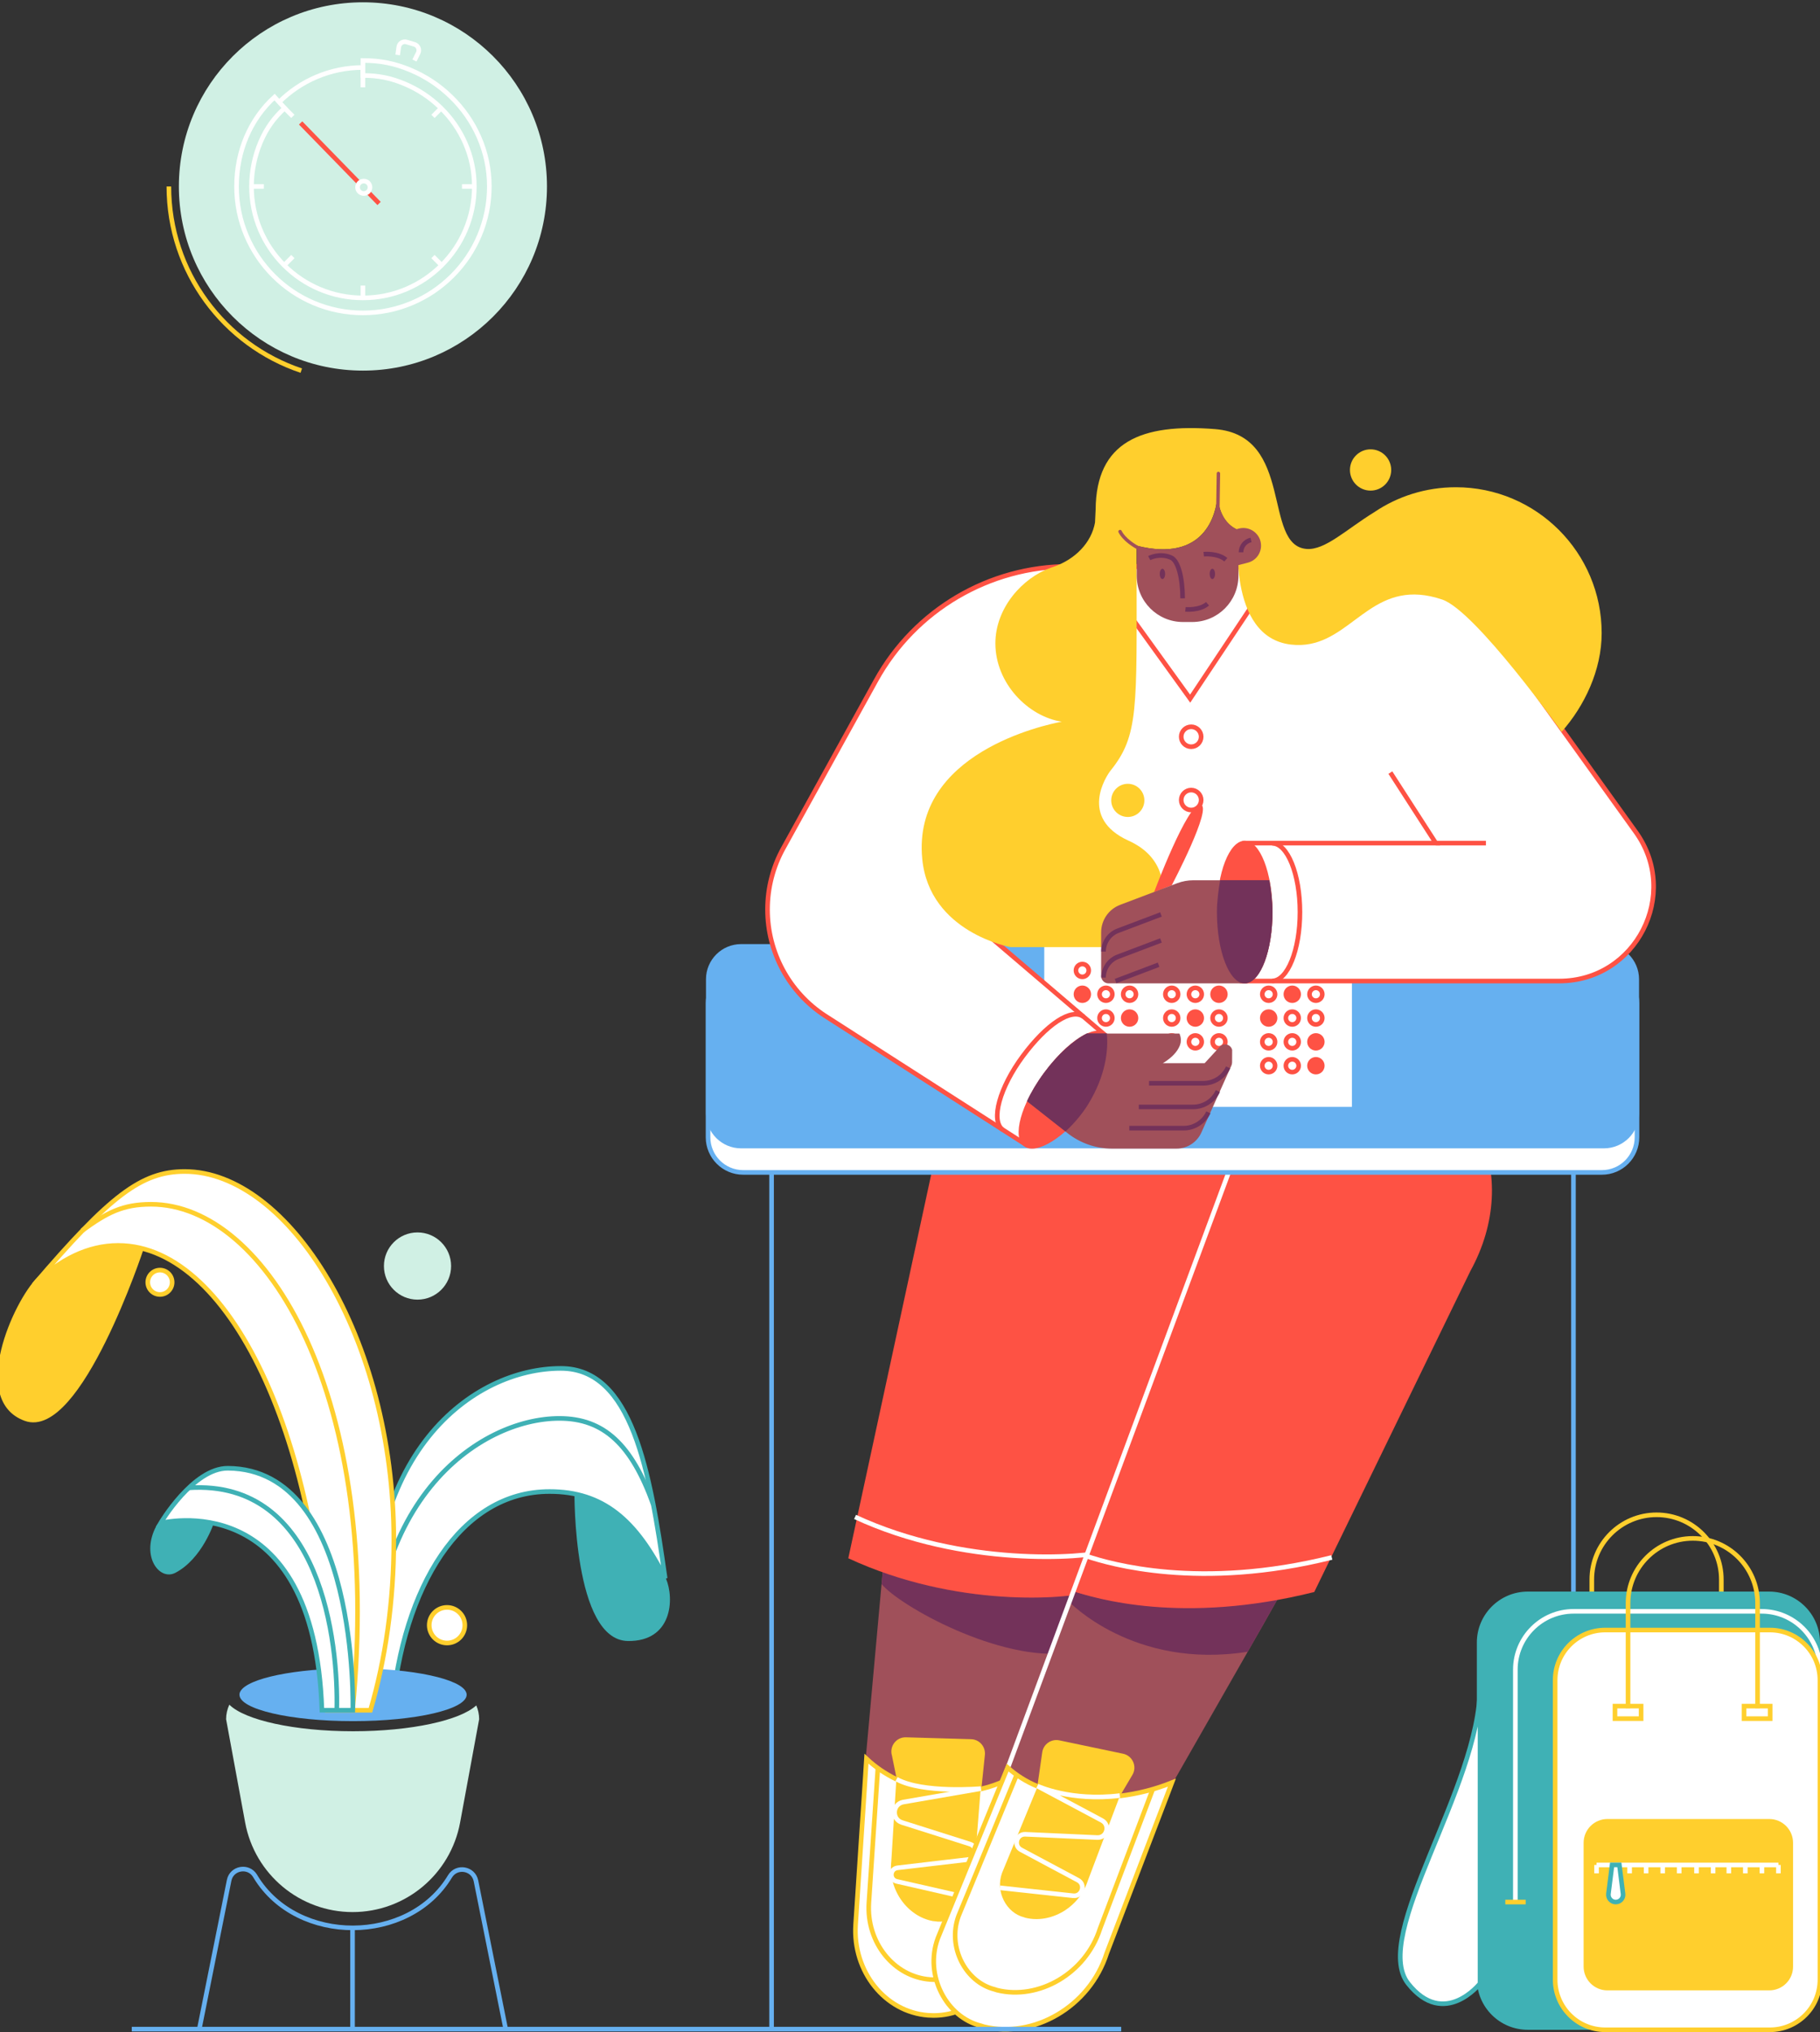 <svg
  fill="none" height="441" viewBox="0 0 395 441"
  width="395" xmlns="http://www.w3.org/2000/svg"
>
  <rect x="0" y="0" width="395" height="441" fill="#333333" stroke="none"/>
  <g clipPath="url(#clip0_1955_53648)">
    <path d="M236.762 345.45L234.278 352.229L222.798 383.495C218.491 386.54 213.052 388.495 206.952 388.495C206.231 388.495 205.364 388.319 204.629 388.275C198.25 387.834 192.135 385.039 187.901 381.48L191.326 343.773L191.576 341.038C210.083 348.214 231.661 347.008 236.762 345.45Z" fill="#A0505A" />
    <path d="M236.762 345.45L231.896 358.685C217.05 360.7 195.295 348.553 191.341 343.773L191.591 341.038C210.082 348.214 231.661 347.008 236.762 345.45Z" fill="#73325A" />
    <path
      d="M223.034 383.452L219.52 420.262C218.888 429.969 211.451 437.395 202.631 437.395C202.234 437.395 201.837 437.381 201.426 437.351C192.077 436.645 185.036 427.836 185.697 417.689L187.829 385.158L188.049 381.672C189.931 383.437 192.121 384.952 194.546 386.128C197.589 387.599 200.985 388.555 204.615 388.834C205.35 388.893 206.071 388.923 206.791 388.923C208.878 388.923 210.921 388.687 212.862 388.246C212.92 388.231 212.994 388.217 213.053 388.202C216.684 387.349 220.006 385.775 222.769 383.643C222.872 383.584 222.96 383.525 223.034 383.452Z" fill="white" stroke="#FFCF2D"
      strokeMiterlimit="10" strokeWidth="1.003"
    />
    <path
      d="M219.665 385.687L217.181 415.144C216.652 423.351 210.361 429.63 202.893 429.63C202.555 429.63 202.217 429.616 201.879 429.586C193.986 428.983 188.018 421.542 188.576 412.953L190.531 383.643" stroke="#FFCF2D" strokeMiterlimit="10"
      strokeWidth="1.003"
    />
    <path d="M213.022 387.878C211.082 388.275 208.891 388.349 206.804 388.349C206.084 388.349 205.364 388.319 204.629 388.275C200.998 388.025 197.588 387.143 194.56 385.79L193.589 381.025C192.972 378.996 194.515 376.951 196.647 377.025L210.758 377.437C212.552 377.481 213.919 379.04 213.757 380.819L213.022 387.878Z" fill="#FFCF2D" />
    <path d="M212.874 387.731L211.096 410.1C210.787 414.438 206.671 417.644 202.791 416.938L202.482 416.909C196.955 415.894 192.722 410.129 193.442 403.953L194.559 385.775C197.602 387.128 200.997 388.011 204.628 388.261C205.363 388.32 206.083 388.334 206.804 388.334C208.891 388.349 210.934 388.128 212.874 387.731Z" fill="#FFCF2D" />
    <path
      d="M210.715 411.968L194.62 408.291C192.988 407.924 193.106 405.556 194.781 405.35L210.172 403.541C212.009 403.32 212.259 400.747 210.495 400.188L195.751 395.511C193.502 394.791 193.679 391.555 196.001 391.085L212.891 388.158C212.891 388.158 200.279 389.261 194.576 386.114" stroke="white" strokeLinecap="round"
      strokeLinejoin="round" strokeMiterlimit="10" strokeWidth="1.003"
    />
    <path d="M267.13 262.726L236.761 345.45C231.661 347.009 207.598 349.068 184.108 338.17L202.585 252.652C204.305 239.71 215.33 230.033 228.398 230.033H241.98C259.046 230.019 271.511 246.196 267.13 262.726Z" fill="#FE5244" />
    <path
      d="M240.288 336.626C235.187 338.185 209.067 340.097 185.577 329.199" stroke="white" strokeLinecap="round"
      strokeMiterlimit="10" strokeWidth="1.203"
    />
    <path d="M277.252 347.082L274.194 352.509L254.629 386.761C247.089 389.746 238.195 390.849 230.228 389.173L229.229 388.893C225.289 388.07 221.262 385.864 218.41 383.393L232.683 345.229C232.683 345.229 232.698 345.229 232.713 345.229C237.637 346.862 254.571 351.45 277.252 347.082Z" fill="#A0505A" />
    <path d="M277.254 347.082L270.801 358.451C245.959 362.421 231.877 347.465 231.877 347.465L232.701 345.244C237.64 346.862 254.573 351.45 277.254 347.082Z" fill="#73325A" />
    <path d="M319.117 275.844L285.235 345.494C256.556 352.671 237.594 346.862 232.699 345.244L268.154 250.372C270.579 244.622 274.607 239.872 279.59 236.563C284.573 233.254 290.512 231.386 296.744 231.386C320.351 231.386 330.523 255.152 319.117 275.844Z" fill="#FE5244" />
    <path
      d="M289.043 337.994C260.364 345.17 240.814 339.361 235.919 337.744" stroke="white" strokeLinecap="round"
      strokeMiterlimit="10" strokeWidth="1.203"
    />
    <path
      d="M268.155 250.373L216.046 390.908" stroke="white" strokeMiterlimit="10"
      strokeWidth="1.203"
    />
    <path
      d="M254.336 386.863L253.189 389.878L240.195 423.894C236.476 435.557 224.246 442.483 213.501 439.822L212.913 439.63C205.372 437.763 200.58 428.674 203.535 420.644L218.381 384.349L218.69 383.599C220.557 385.275 222.732 386.658 225.158 387.658C226.451 388.187 227.818 388.614 229.244 388.922L230.244 389.202C234.462 390.084 238.813 390.246 243.105 389.746C246.957 389.275 250.749 388.305 254.336 386.863Z" fill="white" stroke="#FFCF2D"
      strokeMiterlimit="10" strokeWidth="1.003"
    />
    <path
      d="M250.132 388.437L238.74 418.556C235.624 428.321 225.379 434.13 216.383 431.895L215.897 431.733C209.577 430.16 205.564 422.556 208.033 415.821L220.616 385.261" stroke="#FFCF2D" strokeLinecap="round"
      strokeMiterlimit="10" strokeWidth="1.003"
    />
    <path d="M245.766 385.187L243.091 389.717C238.813 390.217 234.462 390.055 230.229 389.173L229.229 388.893C227.804 388.599 226.437 388.173 225.143 387.628L226.201 380.275C226.451 378.51 228.156 377.319 229.906 377.687L243.723 380.584C245.81 381.011 246.854 383.364 245.766 385.187Z" fill="#FFCF2D" />
    <path d="M243.09 389.717L243.016 389.834L236.108 408.1C234.211 414.027 228.008 417.541 222.54 416.188L222.246 416.086C218.41 415.13 215.969 410.512 217.483 406.438L225.112 387.908L225.157 387.628C226.45 388.158 227.817 388.584 229.243 388.893L230.242 389.173C234.461 390.07 238.812 390.217 243.09 389.717Z" fill="#FFCF2D" />
    <path
      d="M217.044 409.688L232.92 411.409C234.875 411.615 235.698 408.968 233.963 408.041L221.601 401.438C219.911 400.541 220.616 397.982 222.527 398.07L238.138 398.776C240.24 398.879 241.004 396.055 239.152 395.07L225.144 387.599C225.144 387.599 232.361 390.996 243.048 389.673" stroke="white" strokeLinecap="round"
      strokeLinejoin="round" strokeMiterlimit="10" strokeWidth="1.003"
    />
    <path d="M78.768 80.428C100.829 80.428 118.712 62.535 118.712 40.464C118.712 18.392 100.829 0.5 78.768 0.5C56.707 0.5 38.823 18.392 38.823 40.464C38.823 62.535 56.707 80.428 78.768 80.428Z" fill="#D0F0E4" />
    <path
      d="M65.386 80.433C48.685 74.84 36.649 59.059 36.649 40.464" stroke="#FFCF2D" strokeMiterlimit="10"
      strokeWidth="0.517"
    />
    <path
      d="M78.766 66.277C93.015 66.277 104.567 54.72 104.567 40.464C104.567 26.207 93.015 14.65 78.766 14.65C64.516 14.65 52.965 26.207 52.965 40.464C52.965 54.72 64.516 66.277 78.766 66.277Z" stroke="white" strokeDasharray="2.22 2.22"
      strokeLinecap="round" strokeMiterlimit="10" strokeWidth="0.739"
    />
    <path
      d="M78.764 14.656V18.953" stroke="white" strokeLinecap="round"
      strokeMiterlimit="10" strokeWidth="1.109"
    />
    <path
      d="M78.764 61.974V66.277" stroke="white" strokeLinecap="round"
      strokeMiterlimit="10" strokeWidth="1.109"
    />
    <path
      d="M60.52 22.21L63.559 25.256" stroke="white" strokeLinecap="round"
      strokeMiterlimit="10" strokeWidth="1.109"
    />
    <path
      d="M93.963 55.676L97.002 58.717" stroke="white" strokeLinecap="round"
      strokeMiterlimit="10" strokeWidth="1.109"
    />
    <path
      d="M52.965 40.464H57.266" stroke="white" strokeLinecap="round"
      strokeMiterlimit="10" strokeWidth="1.109"
    />
    <path
      d="M100.266 40.464H104.561" stroke="white" strokeLinecap="round"
      strokeMiterlimit="10" strokeWidth="1.109"
    />
    <path
      d="M60.52 58.717L63.559 55.677" stroke="white" strokeLinecap="round"
      strokeMiterlimit="10" strokeWidth="1.109"
    />
    <path
      d="M93.963 25.256L97.002 22.21" stroke="white" strokeLinecap="round"
      strokeMiterlimit="10" strokeWidth="1.109"
    />
    <path
      d="M78.763 67.903C75.064 67.903 71.472 67.177 68.087 65.746C64.82 64.364 61.89 62.386 59.371 59.866C56.852 57.346 54.875 54.414 53.493 51.146C52.063 47.764 51.337 44.171 51.337 40.464C51.337 32.86 54.284 25.88 59.587 21.062L61.77 23.468C59.512 25.522 57.849 27.777 56.559 30.801C55.265 33.841 54.582 37.18 54.582 40.458C54.582 43.726 55.221 46.891 56.483 49.872C57.702 52.75 59.447 55.341 61.667 57.563C63.889 59.785 66.472 61.53 69.354 62.744C72.334 64.007 75.497 64.646 78.763 64.646C82.03 64.646 85.193 64.007 88.173 62.744C91.049 61.524 93.638 59.779 95.859 57.563C98.08 55.341 99.825 52.755 101.043 49.872C102.305 46.891 102.945 43.726 102.945 40.458C102.945 37.207 102.284 34.047 100.978 31.061C99.722 28.189 97.923 25.598 95.637 23.37C93.357 21.148 90.713 19.398 87.777 18.173C84.749 16.91 82.041 16.379 78.774 16.379V13.127C82.474 13.127 85.605 13.745 89.028 15.171C92.344 16.553 95.328 18.525 97.907 21.04C100.496 23.566 102.533 26.498 103.958 29.755C105.442 33.153 106.2 36.751 106.2 40.453C106.2 44.155 105.474 47.748 104.044 51.135C102.663 54.403 100.686 57.335 98.167 59.855C95.648 62.375 92.717 64.353 89.451 65.735C86.055 67.177 82.463 67.903 78.763 67.903Z" fill="#D0F0E4" stroke="white"
      strokeLinecap="round" strokeLinejoin="round" strokeMiterlimit="10"
      strokeWidth="1.109"
    />
    <path
      d="M65.246 26.682L82.271 44.154" stroke="#FE5244" strokeLinecap="round"
      strokeMiterlimit="10" strokeWidth="0.517"
    />
    <path
      d="M78.949 41.992C79.694 41.992 80.298 41.388 80.298 40.643C80.298 39.898 79.694 39.294 78.949 39.294C78.204 39.294 77.601 39.898 77.601 40.643C77.601 41.388 78.204 41.992 78.949 41.992Z" fill="#D0F0E4" stroke="white"
      strokeLinecap="round" strokeMiterlimit="10" strokeWidth="1.109"
    />
    <path
      d="M86.306 11.93L86.549 10.19C86.669 9.388 87.476 8.879 88.25 9.117L89.951 9.632C90.726 9.865 91.116 10.738 90.769 11.475L89.946 13.133" stroke="white" strokeLinecap="round"
      strokeMiterlimit="10" strokeWidth="1.109"
    />
    <path
      d="M167.457 440.366V248.001H341.493V440.366" stroke="#66B0F0" strokeMiterlimit="10"
      strokeWidth="1.221"
    />
    <path
      d="M347.656 254.436H161.294C157.086 254.436 153.669 251.017 153.669 246.807V217.739C153.669 213.529 157.086 210.11 161.294 210.11H347.656C351.864 210.11 355.281 213.529 355.281 217.739V246.807C355.281 251.017 351.864 254.436 347.656 254.436Z" fill="white" stroke="#66B0F0"
      strokeMiterlimit="10" strokeWidth="1.221"
    />
    <path d="M348.103 249.211H160.846C156.638 249.211 153.221 245.792 153.221 241.582V212.514C153.221 208.304 156.638 204.885 160.846 204.885H348.103C352.311 204.885 355.728 208.304 355.728 212.514V241.582C355.728 245.792 352.311 249.211 348.103 249.211Z" fill="#66B0F0" />
    <path
      d="M345.473 365.584V342.802C345.473 335.039 351.77 328.739 359.53 328.739C367.289 328.739 373.586 335.039 373.586 342.802V365.584" stroke="#FFCF2D" strokeMiterlimit="10"
      strokeWidth="1.221"
    />
    <path d="M331.581 440.5H383.943C390.046 440.5 395 435.543 395 429.437V356.463C395 350.356 390.046 345.4 383.943 345.4H331.581C325.478 345.4 320.524 350.356 320.524 356.463V429.437C320.524 435.558 325.478 440.5 331.581 440.5Z" fill="#3FB1B5" />
    <path
      d="M394.986 362.345C394.986 355.358 389.316 349.685 382.332 349.685H341.535C334.552 349.685 328.881 355.358 328.881 362.345V412.776" stroke="white" strokeMiterlimit="10"
      strokeWidth="1.221"
    />
    <path
      d="M384.108 440.5H348.399C342.386 440.5 337.521 435.633 337.521 429.616V364.629C337.521 358.612 342.386 353.745 348.399 353.745H384.108C390.121 353.745 394.986 358.612 394.986 364.629V429.616C394.986 435.633 390.121 440.5 384.108 440.5Z" fill="white" stroke="#FFCF2D"
      strokeMiterlimit="10" strokeWidth="1.221"
    />
    <path
      d="M353.337 370.705V347.923C353.337 340.16 359.634 333.859 367.394 333.859C375.153 333.859 381.45 340.16 381.45 347.923V370.705" stroke="#FFCF2D" strokeMiterlimit="10"
      strokeWidth="1.221"
    />
    <path d="M383.988 431.945H348.861C346.011 431.945 343.698 429.631 343.698 426.78V399.922C343.698 397.07 346.011 394.756 348.861 394.756H383.988C386.838 394.756 389.151 397.07 389.151 399.922V426.78C389.166 429.631 386.853 431.945 383.988 431.945Z" fill="#FFCF2D" />
    <path
      d="M331.118 412.776H326.701" stroke="#FFCF2D" strokeMiterlimit="10"
      strokeWidth="1.221"
    />
    <path
      d="M321.211 366.062C321.211 387.829 297.425 420.121 305.617 430.467C313.436 440.336 321.211 430.452 321.211 430.452V366.062Z" fill="white" stroke="#3FB1B5"
      strokeMiterlimit="10" strokeWidth="1.221"
    />
    <path
      d="M346.505 404.729H385.974" stroke="white" strokeLinecap="round"
      strokeMiterlimit="10" strokeWidth="1.018"
    />
    <path
      d="M356.173 370.257H350.503V372.974H356.173V370.257Z" stroke="#FFCF2D" strokeMiterlimit="10"
      strokeWidth="1.221"
    />
    <path
      d="M384.183 370.257H378.513V372.974H384.183V370.257Z" stroke="#FFCF2D" strokeMiterlimit="10"
      strokeWidth="1.221"
    />
    <path
      d="M346.504 406.55V404.729" stroke="white" strokeLinecap="round"
      strokeMiterlimit="10" strokeWidth="1.018"
    />
    <path
      d="M350.085 406.55V404.729" stroke="white" strokeLinecap="round"
      strokeMiterlimit="10" strokeWidth="1.018"
    />
    <path
      d="M353.681 406.55V404.729" stroke="white" strokeLinecap="round"
      strokeMiterlimit="10" strokeWidth="1.018"
    />
    <path
      d="M357.262 406.55V404.729" stroke="white" strokeLinecap="round"
      strokeMiterlimit="10" strokeWidth="1.018"
    />
    <path
      d="M360.86 406.55V404.729" stroke="white" strokeLinecap="round"
      strokeMiterlimit="10" strokeWidth="1.018"
    />
    <path
      d="M364.44 406.55V404.729" stroke="white" strokeLinecap="round"
      strokeMiterlimit="10" strokeWidth="1.018"
    />
    <path
      d="M368.199 406.55V404.729" stroke="white" strokeLinecap="round"
      strokeMiterlimit="10" strokeWidth="1.018"
    />
    <path
      d="M371.797 406.55V404.729" stroke="white" strokeLinecap="round"
      strokeMiterlimit="10" strokeWidth="1.018"
    />
    <path
      d="M375.215 406.55V404.729" stroke="white" strokeLinecap="round"
      strokeMiterlimit="10" strokeWidth="1.018"
    />
    <path
      d="M378.793 406.55V404.729" stroke="white" strokeLinecap="round"
      strokeMiterlimit="10" strokeWidth="1.018"
    />
    <path
      d="M382.393 406.55V404.729" stroke="white" strokeLinecap="round"
      strokeMiterlimit="10" strokeWidth="1.018"
    />
    <path
      d="M385.974 406.55V404.729" stroke="white" strokeLinecap="round"
      strokeMiterlimit="10" strokeWidth="1.018"
    />
    <path
      d="M350.667 412.776C349.697 412.776 348.966 411.925 349.086 410.97L349.876 404.714H351.458L352.248 410.97C352.383 411.925 351.637 412.776 350.667 412.776Z" fill="white" stroke="#3FB1B5"
      strokeMiterlimit="10" strokeWidth="1.221"
    />
    <path d="M293.415 204.87H226.639V240.208H293.415V204.87Z" fill="white" />
    <path
      d="M285.593 232.668C286.359 232.668 286.98 232.047 286.98 231.28C286.98 230.513 286.359 229.892 285.593 229.892C284.826 229.892 284.205 230.513 284.205 231.28C284.205 232.047 284.826 232.668 285.593 232.668Z" fill="#FE5244" stroke="#FE5244"
      strokeMiterlimit="10" strokeWidth="1.018"
    />
    <path
      d="M280.463 232.668C281.229 232.668 281.85 232.047 281.85 231.28C281.85 230.513 281.229 229.892 280.463 229.892C279.696 229.892 279.075 230.513 279.075 231.28C279.075 232.047 279.696 232.668 280.463 232.668Z" fill="white" stroke="#FE5244"
      strokeMiterlimit="10" strokeWidth="1.018"
    />
    <path
      d="M275.343 232.668C276.109 232.668 276.731 232.047 276.731 231.28C276.731 230.513 276.109 229.892 275.343 229.892C274.577 229.892 273.956 230.513 273.956 231.28C273.956 232.047 274.577 232.668 275.343 232.668Z" fill="white" stroke="#FE5244"
      strokeMiterlimit="10" strokeWidth="1.018"
    />
    <path
      d="M285.593 227.488C286.359 227.488 286.98 226.867 286.98 226.1C286.98 225.333 286.359 224.711 285.593 224.711C284.826 224.711 284.205 225.333 284.205 226.1C284.205 226.867 284.826 227.488 285.593 227.488Z" fill="#FE5244" stroke="#FE5244"
      strokeMiterlimit="10" strokeWidth="1.018"
    />
    <path
      d="M280.463 227.488C281.229 227.488 281.85 226.867 281.85 226.1C281.85 225.333 281.229 224.711 280.463 224.711C279.696 224.711 279.075 225.333 279.075 226.1C279.075 226.867 279.696 227.488 280.463 227.488Z" fill="white" stroke="#FE5244"
      strokeMiterlimit="10" strokeWidth="1.018"
    />
    <path
      d="M275.343 227.488C276.109 227.488 276.731 226.867 276.731 226.1C276.731 225.333 276.109 224.711 275.343 224.711C274.577 224.711 273.956 225.333 273.956 226.1C273.956 226.867 274.577 227.488 275.343 227.488Z" fill="white" stroke="#FE5244"
      strokeMiterlimit="10" strokeWidth="1.018"
    />
    <path
      d="M285.593 217.157C286.359 217.157 286.98 216.535 286.98 215.768C286.98 215.002 286.359 214.38 285.593 214.38C284.826 214.38 284.205 215.002 284.205 215.768C284.205 216.535 284.826 217.157 285.593 217.157Z" fill="white" stroke="#FE5244"
      strokeMiterlimit="10" strokeWidth="1.018"
    />
    <path
      d="M280.463 217.157C281.229 217.157 281.85 216.535 281.85 215.768C281.85 215.002 281.229 214.38 280.463 214.38C279.696 214.38 279.075 215.002 279.075 215.768C279.075 216.535 279.696 217.157 280.463 217.157Z" fill="#FE5244" stroke="#FE5244"
      strokeMiterlimit="10" strokeWidth="1.018"
    />
    <path
      d="M275.343 217.157C276.109 217.157 276.731 216.535 276.731 215.768C276.731 215.002 276.109 214.38 275.343 214.38C274.577 214.38 273.956 215.002 273.956 215.768C273.956 216.535 274.577 217.157 275.343 217.157Z" fill="white" stroke="#FE5244"
      strokeMiterlimit="10" strokeWidth="1.018"
    />
    <path
      d="M285.593 222.323C286.359 222.323 286.98 221.701 286.98 220.934C286.98 220.168 286.359 219.546 285.593 219.546C284.826 219.546 284.205 220.168 284.205 220.934C284.205 221.701 284.826 222.323 285.593 222.323Z" fill="white" stroke="#FE5244"
      strokeMiterlimit="10" strokeWidth="1.018"
    />
    <path
      d="M280.463 222.323C281.229 222.323 281.85 221.701 281.85 220.934C281.85 220.168 281.229 219.546 280.463 219.546C279.696 219.546 279.075 220.168 279.075 220.934C279.075 221.701 279.696 222.323 280.463 222.323Z" fill="white" stroke="#FE5244"
      strokeMiterlimit="10" strokeWidth="1.018"
    />
    <path
      d="M275.343 222.323C276.109 222.323 276.731 221.701 276.731 220.934C276.731 220.168 276.109 219.546 275.343 219.546C274.577 219.546 273.956 220.168 273.956 220.934C273.956 221.701 274.577 222.323 275.343 222.323Z" fill="#FE5244" stroke="#FE5244"
      strokeMiterlimit="10" strokeWidth="1.018"
    />
    <path
      d="M245.158 222.323C245.924 222.323 246.546 221.701 246.546 220.934C246.546 220.168 245.924 219.546 245.158 219.546C244.392 219.546 243.771 220.168 243.771 220.934C243.771 221.701 244.392 222.323 245.158 222.323Z" fill="#FE5244" stroke="#FE5244"
      strokeMiterlimit="10" strokeWidth="1.018"
    />
    <path
      d="M240.024 222.323C240.79 222.323 241.411 221.701 241.411 220.934C241.411 220.168 240.79 219.546 240.024 219.546C239.257 219.546 238.636 220.168 238.636 220.934C238.636 221.701 239.257 222.323 240.024 222.323Z" fill="white" stroke="#FE5244"
      strokeMiterlimit="10" strokeWidth="1.018"
    />
    <path
      d="M234.905 211.991C235.671 211.991 236.293 211.37 236.293 210.603C236.293 209.836 235.671 209.214 234.905 209.214C234.139 209.214 233.518 209.836 233.518 210.603C233.518 211.37 234.139 211.991 234.905 211.991Z" fill="white" stroke="#FE5244"
      strokeMiterlimit="10" strokeWidth="1.018"
    />
    <path
      d="M245.155 217.156C245.921 217.156 246.542 216.535 246.542 215.768C246.542 215.001 245.921 214.379 245.155 214.379C244.388 214.379 243.767 215.001 243.767 215.768C243.767 216.535 244.388 217.156 245.155 217.156Z" fill="white" stroke="#FE5244"
      strokeMiterlimit="10" strokeWidth="1.018"
    />
    <path
      d="M240.025 217.156C240.791 217.156 241.412 216.535 241.412 215.768C241.412 215.001 240.791 214.379 240.025 214.379C239.258 214.379 238.637 215.001 238.637 215.768C238.637 216.535 239.258 217.156 240.025 217.156Z" fill="white" stroke="#FE5244"
      strokeMiterlimit="10" strokeWidth="1.018"
    />
    <path
      d="M234.905 217.156C235.671 217.156 236.293 216.535 236.293 215.768C236.293 215.001 235.671 214.379 234.905 214.379C234.139 214.379 233.518 215.001 233.518 215.768C233.518 216.535 234.139 217.156 234.905 217.156Z" fill="#FE5244" stroke="#FE5244"
      strokeMiterlimit="10" strokeWidth="1.018"
    />
    <path
      d="M264.556 227.488C265.323 227.488 265.944 226.867 265.944 226.1C265.944 225.333 265.323 224.711 264.556 224.711C263.79 224.711 263.169 225.333 263.169 226.1C263.169 226.867 263.79 227.488 264.556 227.488Z" fill="white" stroke="#FE5244"
      strokeMiterlimit="10" strokeWidth="1.018"
    />
    <path
      d="M259.425 227.488C260.191 227.488 260.813 226.867 260.813 226.1C260.813 225.333 260.191 224.711 259.425 224.711C258.659 224.711 258.038 225.333 258.038 226.1C258.038 226.867 258.659 227.488 259.425 227.488Z" fill="white" stroke="#FE5244"
      strokeMiterlimit="10" strokeWidth="1.018"
    />
    <path
      d="M254.305 227.488C255.072 227.488 255.693 226.867 255.693 226.1C255.693 225.333 255.072 224.711 254.305 224.711C253.539 224.711 252.918 225.333 252.918 226.1C252.918 226.867 253.539 227.488 254.305 227.488Z" fill="#FE5244" stroke="#FE5244"
      strokeMiterlimit="10" strokeWidth="1.018"
    />
    <path
      d="M264.556 217.157C265.323 217.157 265.944 216.535 265.944 215.768C265.944 215.002 265.323 214.38 264.556 214.38C263.79 214.38 263.169 215.002 263.169 215.768C263.169 216.535 263.79 217.157 264.556 217.157Z" fill="#FE5244" stroke="#FE5244"
      strokeMiterlimit="10" strokeWidth="1.018"
    />
    <path
      d="M259.425 217.157C260.191 217.157 260.813 216.535 260.813 215.768C260.813 215.002 260.191 214.38 259.425 214.38C258.659 214.38 258.038 215.002 258.038 215.768C258.038 216.535 258.659 217.157 259.425 217.157Z" fill="white" stroke="#FE5244"
      strokeMiterlimit="10" strokeWidth="1.018"
    />
    <path
      d="M254.305 217.157C255.072 217.157 255.693 216.535 255.693 215.768C255.693 215.002 255.072 214.38 254.305 214.38C253.539 214.38 252.918 215.002 252.918 215.768C252.918 216.535 253.539 217.157 254.305 217.157Z" fill="white" stroke="#FE5244"
      strokeMiterlimit="10" strokeWidth="1.018"
    />
    <path
      d="M264.556 222.323C265.323 222.323 265.944 221.702 265.944 220.935C265.944 220.168 265.323 219.546 264.556 219.546C263.79 219.546 263.169 220.168 263.169 220.935C263.169 221.702 263.79 222.323 264.556 222.323Z" fill="white" stroke="#FE5244"
      strokeMiterlimit="10" strokeWidth="1.018"
    />
    <path
      d="M259.425 222.323C260.191 222.323 260.813 221.702 260.813 220.935C260.813 220.168 260.191 219.546 259.425 219.546C258.659 219.546 258.038 220.168 258.038 220.935C258.038 221.702 258.659 222.323 259.425 222.323Z" fill="#FE5244" stroke="#FE5244"
      strokeMiterlimit="10" strokeWidth="1.018"
    />
    <path
      d="M254.305 222.323C255.072 222.323 255.693 221.702 255.693 220.935C255.693 220.168 255.072 219.546 254.305 219.546C253.539 219.546 252.918 220.168 252.918 220.935C252.918 221.702 253.539 222.323 254.305 222.323Z" fill="white" stroke="#FE5244"
      strokeMiterlimit="10" strokeWidth="1.018"
    />
    <path
      d="M338.419 212.902H269.553L269.613 204.87H228.13L216.058 169.487L203.135 193.3L239.62 224.442L222.176 248.09L179.081 220.456C171.277 215.365 166.576 206.691 166.576 197.375C166.576 192.717 167.755 188.119 170.023 184.043L190.138 147.646C198.584 132.373 214.64 122.908 232.069 122.908H296.667C307.411 122.908 317.483 128.133 323.676 136.911L354.997 180.535C364.741 194.046 355.072 212.902 338.419 212.902Z" fill="white" stroke="#FE5244"
      strokeMiterlimit="10" strokeWidth="1.221"
    />
    <path d="M236.322 239.939C231.219 246.807 224.937 250.748 222.266 248.762C219.595 246.777 221.565 239.611 226.653 232.743C231.756 225.876 237.442 222.233 240.113 224.219C242.784 226.204 241.411 233.087 236.322 239.939Z" fill="#FE5244" />
    <path
      d="M237.636 122.967L258.303 151.617L277.373 122.967H237.636Z" stroke="#FE5244" strokeMiterlimit="10"
      strokeWidth="1.221"
    />
    <path
      d="M258.527 162.053C259.722 162.053 260.691 161.083 260.691 159.888C260.691 158.692 259.722 157.723 258.527 157.723C257.332 157.723 256.363 158.692 256.363 159.888C256.363 161.083 257.332 162.053 258.527 162.053Z" stroke="#FE5244" strokeMiterlimit="10"
      strokeWidth="1.221"
    />
    <path
      d="M258.527 175.788C259.722 175.788 260.691 174.818 260.691 173.623C260.691 172.427 259.722 171.458 258.527 171.458C257.332 171.458 256.363 172.427 256.363 173.623C256.363 174.818 257.332 175.788 258.527 175.788Z" stroke="#FE5244" strokeMiterlimit="10"
      strokeWidth="1.221"
    />
    <path
      d="M301.755 167.666L311.619 182.969H270.135V213.424" stroke="#FE5244" strokeMiterlimit="10"
      strokeWidth="1.221"
    />
    <path
      d="M311.62 182.969H322.498" stroke="#FE5244" strokeMiterlimit="10"
      strokeWidth="1.221"
    />
    <path d="M270.135 213.424C273.465 213.424 276.164 206.493 276.164 197.943C276.164 189.392 273.465 182.461 270.135 182.461C266.806 182.461 264.107 189.392 264.107 197.943C264.107 206.493 266.806 213.424 270.135 213.424Z" fill="#FE5244" />
    <path
      d="M276.104 183.013C279.432 183.013 282.133 189.702 282.133 197.943C282.133 206.184 279.432 212.872 276.104 212.872" stroke="#FE5244" strokeMiterlimit="10"
      strokeWidth="1.221"
    />
    <path
      d="M217.626 245.194C214.955 243.208 216.924 236.042 222.013 229.175C227.116 222.307 232.503 218.665 235.174 220.65" stroke="#FE5244" strokeMiterlimit="10"
      strokeWidth="1.221"
    />
    <path d="M237.788 110.591C237.892 95.871 247.666 91.84 263.722 93.124C281.032 94.512 273.944 118.34 283.554 119.131C287.582 119.459 292.178 114.891 298.297 111.129C303.34 107.725 309.413 105.739 315.964 105.739C333.438 105.739 347.614 119.922 347.614 137.404C347.614 145.451 343.869 153.229 338.929 158.813C338.929 158.813 320.262 132.582 313.025 130.119C298.789 125.282 294.268 137.792 284.389 139.733C283.091 139.987 281.703 140.062 280.181 139.883C266.125 138.27 268.811 115.085 268.811 115.085C265.17 113.592 264.379 109.815 264.244 107.531C264.319 106.426 264.274 105.694 264.274 105.694C264.274 105.694 264.185 106.441 264.244 107.531C263.946 111.83 261.32 122.117 246.681 118.429V123.43C246.681 153.722 247.173 159.604 241.041 167.218C240.13 168.353 234.042 177.505 244.95 182.446C259.007 188.806 249.084 205.542 249.084 205.542H219.344C219.344 205.542 201.691 202.407 200.154 186.373C197.96 163.456 226.685 157.32 230.431 156.618C223.149 155.499 216.031 148.318 216.031 139.614C216.031 131.895 221.955 125.371 228.043 123.221C228.058 123.221 228.058 123.221 228.073 123.206C228.252 123.147 228.431 123.087 228.61 123.027C233.371 121.385 236.877 117.772 237.653 113.398L237.788 110.591Z" fill="#FFCF2D" />
    <path d="M264.317 110.755C264.302 110.755 264.302 110.755 264.317 110.755C264.108 110.755 263.943 110.576 263.943 110.382L264.063 102.753C264.063 102.544 264.227 102.38 264.436 102.38C264.645 102.38 264.809 102.559 264.809 102.753L264.69 110.382C264.675 110.591 264.511 110.755 264.317 110.755Z" fill="#A0505A" />
    <path d="M247.337 119.444C247.277 119.444 247.218 119.429 247.158 119.399C243.547 117.503 242.786 115.563 242.741 115.488C242.666 115.294 242.771 115.085 242.965 115.01C243.159 114.936 243.368 115.04 243.442 115.219C243.457 115.249 244.188 116.996 247.501 118.743C247.68 118.832 247.755 119.071 247.665 119.25C247.606 119.37 247.471 119.444 247.337 119.444Z" fill="#A0505A" />
    <path d="M297.46 106.471C299.932 106.471 301.937 104.466 301.937 101.992C301.937 99.518 299.932 97.513 297.46 97.513C294.988 97.513 292.983 99.518 292.983 101.992C292.983 104.466 294.988 106.471 297.46 106.471Z" fill="#FFCF2D" />
    <path d="M244.771 177.296C246.758 177.296 248.368 175.685 248.368 173.698C248.368 171.71 246.758 170.1 244.771 170.1C242.785 170.1 241.175 171.71 241.175 173.698C241.175 175.685 242.785 177.296 244.771 177.296Z" fill="#FFCF2D" />
    <path d="M267.42 227.847L267.405 230.564C267.405 230.803 267.345 231.042 267.256 231.251L260.72 245.822C259.75 247.927 257.646 249.27 255.333 249.27H241.351C237.859 249.27 234.472 248.091 231.726 245.941L231.234 245.553L222.907 238.999C223.832 236.998 225.101 234.863 226.668 232.758C229.652 228.727 233.069 225.712 235.904 224.293H255.975C257.571 227.862 252.378 230.728 252.378 230.728H261.451L264.734 227.16C265.584 226.234 267.121 226.637 267.42 227.847Z" fill="#A0505A" />
    <path
      d="M262.258 241.387C261.288 243.492 259.184 244.836 256.871 244.836H245.097" stroke="#73325A" strokeLinecap="round"
      strokeMiterlimit="10" strokeWidth="1.018"
    />
    <path
      d="M264.317 236.774C263.347 238.879 261.243 240.223 258.93 240.223H247.157" stroke="#73325A" strokeLinecap="round"
      strokeMiterlimit="10" strokeWidth="1.018"
    />
    <path
      d="M266.539 231.638C265.569 233.743 263.465 235.087 261.152 235.087H249.378" stroke="#73325A" strokeLinecap="round"
      strokeMiterlimit="10" strokeWidth="1.018"
    />
    <path d="M236.174 239.641C234.846 241.805 232.891 244.06 231.234 245.553L231.22 245.538L222.893 238.984C223.818 236.983 225.087 234.848 226.653 232.743C229.638 228.712 233.055 225.697 235.89 224.278H240.203C240.591 227.667 240.024 233.37 236.174 239.641Z" fill="#73325A" />
    <path d="M250.486 193.584C250.486 193.584 257.738 174.221 260.543 174.609C263.334 174.982 254.291 192.151 254.291 192.151L250.486 193.584Z" fill="#FE5244" />
    <path d="M276.168 197.943C276.168 206.229 273.631 212.977 270.453 213.395C270.349 213.41 270.244 213.41 270.14 213.41H240.594C239.699 213.41 238.982 212.693 238.982 211.797V202.362C238.982 199.69 240.624 197.301 243.116 196.361L255.486 191.673C256.605 191.255 257.799 191.031 258.993 191.031H275.527C275.929 193.121 276.168 195.465 276.168 197.943Z" fill="#A0505A" />
    <path
      d="M251.965 198.451L242.624 201.989C240.743 202.706 239.505 204.512 239.505 206.513" stroke="#73325A" strokeLinecap="round"
      strokeMiterlimit="10" strokeWidth="1.018"
    />
    <path
      d="M251.965 204.094L242.624 207.633C240.743 208.349 239.505 210.156 239.505 212.156" stroke="#73325A" strokeLinecap="round"
      strokeMiterlimit="10" strokeWidth="1.018"
    />
    <path
      d="M251.455 209.364L242.114 212.903" stroke="#73325A" strokeLinecap="round"
      strokeMiterlimit="10" strokeWidth="1.018"
    />
    <path d="M276.168 197.943C276.168 206.229 273.631 212.977 270.453 213.395C270.348 213.41 270.244 213.41 270.139 213.41C266.812 213.41 264.111 206.483 264.111 197.928C264.111 195.644 264.454 193.047 264.812 191.016H275.452C275.825 193.061 276.168 195.659 276.168 197.943Z" fill="#73325A" />
    <path d="M273.688 118.414C273.688 119.28 273.39 120.101 272.897 120.743C272.39 121.4 271.689 121.878 270.838 122.102L268.779 122.639V124.938C268.779 130.492 264.287 134.986 258.736 134.986H256.752C251.215 134.986 246.739 130.507 246.709 124.983V118.414C261.348 122.117 263.974 111.815 264.272 107.516C264.392 109.695 265.123 113.219 268.346 114.846L268.913 114.697C271.33 114.099 273.688 115.921 273.688 118.414Z" fill="#A0505A" />
    <path
      d="M261.243 120.266C261.243 120.266 264.287 119.967 266.048 121.475" stroke="#73325A" strokeLinecap="round"
      strokeMiterlimit="10" strokeWidth="1.018"
    />
    <path
      d="M257.275 132.243C257.275 132.243 260.319 132.541 262.08 131.033" stroke="#73325A" strokeLinecap="round"
      strokeMiterlimit="10" strokeWidth="1.018"
    />
    <path
      d="M249.423 121.117C249.423 121.117 251.661 119.907 254.168 121.012C255.66 121.669 256.645 125.192 256.675 129.85" stroke="#73325A" strokeLinecap="round"
      strokeMiterlimit="10" strokeWidth="1.018"
    />
    <path d="M252.287 125.67C252.608 125.67 252.869 125.169 252.869 124.55C252.869 123.932 252.608 123.431 252.287 123.431C251.965 123.431 251.705 123.932 251.705 124.55C251.705 125.169 251.965 125.67 252.287 125.67Z" fill="#73325A" />
    <path d="M263.123 125.67C263.445 125.67 263.706 125.169 263.706 124.55C263.706 123.932 263.445 123.431 263.123 123.431C262.802 123.431 262.541 123.932 262.541 124.55C262.541 125.169 262.802 125.67 263.123 125.67Z" fill="#73325A" />
    <path
      d="M269.344 119.863C269.344 118.564 270.254 117.444 271.522 117.175" stroke="#73325A" strokeLinecap="round"
      strokeMiterlimit="10" strokeWidth="1.018"
    />
    <path d="M144.523 342.534C146.43 347.022 145.869 356.254 136.273 356.126C124.369 355.966 124.674 323.877 124.674 323.877C124.674 323.877 136.833 324.438 144.523 342.534Z" fill="#3FB1B5" />
    <path d="M33.659 331.683C30.679 337.998 34.684 343.079 38.048 341.332C43.928 338.271 46.459 330.401 46.459 330.401C46.459 330.401 36.334 326.041 33.659 331.683Z" fill="#3FB1B5" />
    <path
      d="M144.363 342.534C137.987 329.76 130.794 323.685 119.275 323.685C99.874 323.685 87.426 344.458 85.055 371.321C84.766 367.987 81.322 364.573 81.066 361.111C77.605 315.11 102.806 296.965 121.71 296.965C137.186 296.949 141.047 319.197 144.363 342.534Z" fill="white" stroke="#3FB1B5"
      strokeMiterlimit="10" strokeWidth="1.311"
    />
    <path
      d="M81.082 371.962C77.621 325.961 103.991 307.816 121.406 307.816C131.066 307.816 137.122 313.523 141.784 326.506" stroke="#3FB1B5" strokeMiterlimit="10"
      strokeWidth="1.311"
    />
    <path
      d="M8.492 277.555C3.317 282.684 -6.039 303.713 5.544 307.881C17.127 312.064 30.697 270.887 30.697 270.887C30.697 270.887 20.876 265.261 8.492 277.555Z" fill="#FFCF2D" stroke="#FFCF2D"
      strokeMiterlimit="10" strokeWidth="1.311"
    />
    <path d="M103.991 373.101L99.857 395.524C97.775 406.776 87.97 414.951 76.531 414.951C65.092 414.951 55.288 406.776 53.205 395.524L49.072 373.101C49.072 371.979 49.328 370.905 49.777 369.943C53.093 373.277 63.875 375.713 76.643 375.713C89.236 375.713 99.873 373.341 103.366 370.103C103.766 371.017 103.991 372.043 103.991 373.101Z" fill="#D0F0E4" />
    <path d="M101.282 367.779C101.282 370.953 90.244 373.517 76.626 373.517C63.008 373.517 51.97 370.953 51.97 367.779C51.97 367.523 52.034 367.282 52.178 367.042C53.748 364.221 64.098 362.057 76.626 362.057C89.539 362.057 100.128 364.365 101.186 367.298C101.25 367.459 101.282 367.619 101.282 367.779Z" fill="#66B0F0" />
    <path
      d="M85.472 334.328C85.472 347.599 83.645 360.133 80.393 371.161H71.037C71.005 315.43 50.691 270.278 25.651 270.278C19.146 270.278 12.962 273.323 7.371 278.805C23.84 259.523 30.681 254.233 40.085 254.233C62.546 254.233 85.472 290.089 85.472 334.328Z" fill="white" stroke="#FFCF2D"
      strokeMiterlimit="10" strokeWidth="1.311"
    />
    <path
      d="M17.847 267.056C23.198 263.161 26.642 261.35 32.778 261.35C57.835 261.35 83.195 303.184 76.515 371.145" stroke="#FFCF2D" strokeMiterlimit="10"
      strokeWidth="1.311"
    />
    <path
      d="M76.579 371.145C76.579 371.145 77.957 318.812 49.457 318.636C41.911 318.588 34.846 330.561 34.846 330.561C34.846 330.561 68.217 321.842 69.867 371.145H76.579Z" fill="white" stroke="#3FB1B5"
      strokeMiterlimit="10" strokeWidth="1.311"
    />
    <path
      d="M73.086 371.305C73.486 356.559 69.769 320.976 40.964 322.883" stroke="#3FB1B5" strokeMiterlimit="10"
      strokeWidth="1.311"
    />
    <path
      d="M34.717 280.921C36.177 280.921 37.36 279.737 37.36 278.276C37.36 276.815 36.177 275.631 34.717 275.631C33.257 275.631 32.073 276.815 32.073 278.276C32.073 279.737 33.257 280.921 34.717 280.921Z" fill="white" stroke="#FFCF2D"
      strokeMiterlimit="10" strokeWidth="1.311"
    />
    <path
      d="M97.02 356.559C99.153 356.559 100.881 354.83 100.881 352.696C100.881 350.563 99.153 348.833 97.02 348.833C94.888 348.833 93.159 350.563 93.159 352.696C93.159 354.83 94.888 356.559 97.02 356.559Z" fill="white" stroke="#FFCF2D"
      strokeMiterlimit="10" strokeWidth="1.311"
    />
    <path d="M90.614 282.043C94.64 282.043 97.903 278.778 97.903 274.75C97.903 270.722 94.64 267.457 90.614 267.457C86.588 267.457 83.325 270.722 83.325 274.75C83.325 278.778 86.588 282.043 90.614 282.043Z" fill="#D0F0E4" />
    <path
      d="M109.758 440.355L103.301 408.186C102.757 405.445 99.104 404.804 97.662 407.209C88.754 422.035 64.563 422.131 55.512 407.353L55.352 407.08C53.894 404.708 50.273 405.349 49.728 408.074L43.256 440.339" stroke="#66B0F0" strokeMiterlimit="10"
      strokeWidth="1.311"
    />
    <path
      d="M76.514 418.396V440.5" stroke="#66B0F0" strokeMiterlimit="10"
      strokeWidth="1.311"
    />
    <path
      d="M28.598 440.356H243.339" stroke="#66B0F0" strokeMiterlimit="10"
      strokeWidth="1.311"
    />
  </g>
  <defs>
    <clipPath id="clip0_1955_53648">
      <rect
        fill="white" height="440" transform="translate(0 0.5)"
        width="395"
      />
    </clipPath>
  </defs>
</svg>
